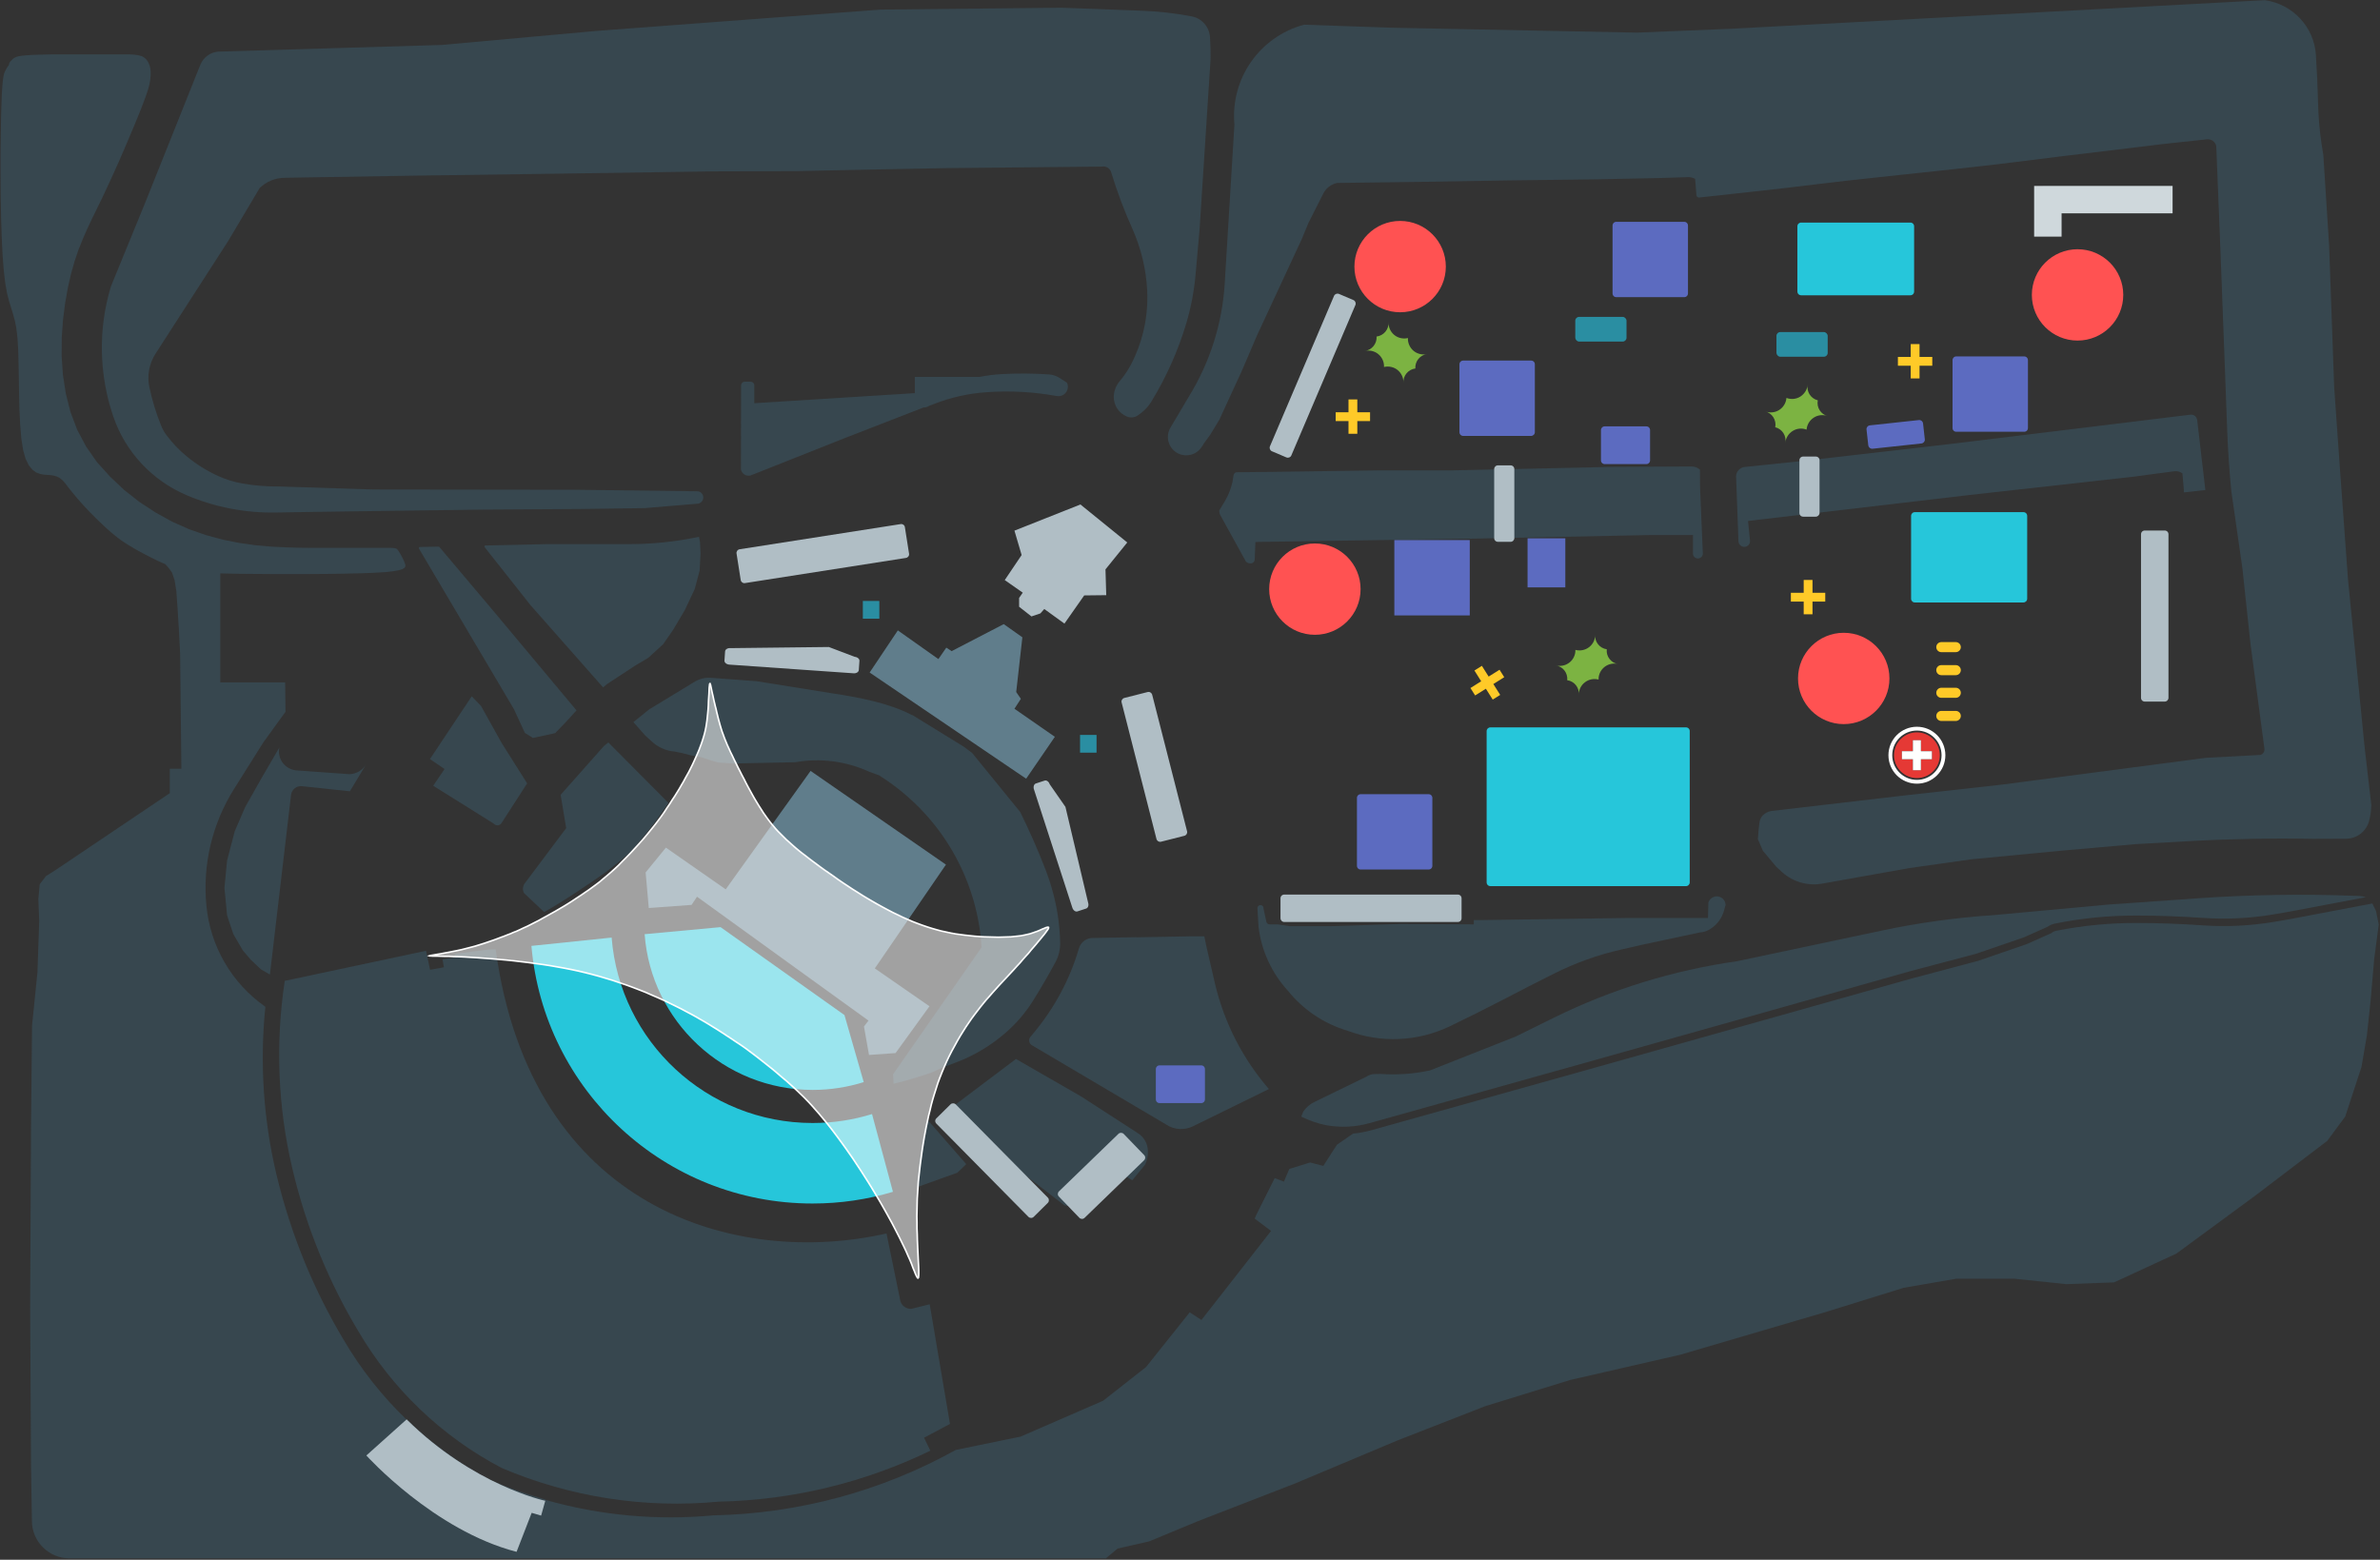 <?xml version="1.0" encoding="UTF-8" standalone="no"?>
<svg width="1254px" height="822px" viewBox="0 0 1254 822" version="1.1" xmlns="http://www.w3.org/2000/svg" xmlns:xlink="http://www.w3.org/1999/xlink">
    <rect x="0" y="0" width="1254" height="822" fill="#333333" stroke="none"/>
    <g stroke="none" stroke-width="1" fill="none" fill-rule="evenodd">
        <g>
            <path d="M489.851,687.353 L480.298,689.74 C477.71,689.938 475.322,688.347 474.459,685.895 L467.095,650.03 C388.477,667.929 279.938,637.832 261.162,500.339 C256.518,500.074 239.6,502.858 239.6,502.858 L239.866,504.516 L233.165,505.576 L233.895,509.753 L226.597,511.079 L224.474,501.068 L150.035,516.912 C145.06,549.794 146.386,583.339 154.016,615.756 C157.731,631.6 162.707,647.113 168.944,662.095 C174.516,675.553 181.018,688.546 188.515,701.076 C206.494,731.902 232.767,757.094 264.413,773.667 C300.438,788.981 339.714,795.08 378.658,791.368 C417.337,790.572 455.352,781.424 490.183,764.519 L486.866,757.69 L500.533,750.398 L489.851,687.353 Z" id="Fill-4" fill="#37474F"></path>
            <path d="M488.392,589.769 C485.605,601.569 483.88,613.568 483.15,625.634 L504.447,618.01 L509.091,613.502 L488.392,589.769 Z" id="Fill-6" fill="#37474F"></path>
            <path d="M1251.883,480.053 L1249.959,476.142 L1211.545,483.434 C1207.1,484.296 1202.655,485.092 1198.21,485.821 C1185.87,487.876 1173.265,488.539 1160.792,487.677 C1149.248,486.881 1137.638,486.417 1126.094,486.417 C1111.763,486.351 1097.433,487.743 1083.368,490.528 C1082.439,490.726 1081.577,491.124 1080.913,491.721 L1067.843,497.555 L1042.234,506.372 L1007.802,515.52 L934.358,536.204 L830.198,565.506 L722.654,595.603 C719.469,596.465 716.218,597.128 712.967,597.393 L710.977,598.719 L708.257,600.641 L704.475,603.227 L702.22,606.674 L697.244,614.43 L690.278,612.64 L679.331,616.021 L676.478,622.717 L671.635,620.861 L662.015,640.086 L661.086,642.207 L669.711,648.704 L633.022,695.64 L626.852,691.596 L603.831,720.433 L581.207,738.2 L537.752,757.094 L503.584,764.121 C464.508,785.865 420.654,797.665 375.938,798.594 C346.216,801.378 316.294,798.66 287.567,790.506 L287.302,790.241 C277.549,787.456 267.996,784.142 258.641,780.164 C226.265,763.127 199.329,737.405 180.886,705.783 C173.256,692.988 166.555,679.663 160.85,665.874 C154.48,650.494 149.372,634.583 145.524,618.408 C138.757,589.636 136.833,559.937 139.818,530.569 C122.171,518.238 110.826,498.814 108.769,477.401 C106.646,455.856 111.755,434.178 123.299,415.815 L138.757,391.22 L150.433,375.111 L150.234,359.598 L116.067,359.598 L116.067,302.188 L119.185,302.254 L126.019,302.387 L134.113,302.453 L143.136,302.519 L152.755,302.519 L162.641,302.519 L172.393,302.453 L181.615,302.32 L189.975,302.121 L197.14,301.856 L202.779,301.525 L207.025,301.061 L210.011,300.53 L212.001,299.934 L213.129,299.271 L213.593,298.542 L213.593,297.746 L213.328,296.884 L212.996,296.022 L212.598,295.094 L212.134,294.166 L211.669,293.238 L211.205,292.376 L210.74,291.581 L210.276,290.852 L209.878,290.255 L209.546,289.791 L209.215,289.393 L208.816,289.128 L208.219,288.929 L207.357,288.796 L206.163,288.73 L204.57,288.73 L202.447,288.73 L199.794,288.73 L196.543,288.73 L192.695,288.73 L188.316,288.73 L183.407,288.73 L177.9,288.73 L171.863,288.73 L165.295,288.73 L158.262,288.664 L150.765,288.465 L142.87,288.067 L134.643,287.338 L126.151,286.145 L117.46,284.421 L108.636,282.035 L99.68,278.919 L90.724,274.941 L81.966,270.102 L73.474,264.533 L65.446,258.235 L58.016,251.208 L51.116,243.584 L45.344,235.298 L40.634,226.414 L37.117,217.067 L34.663,207.322 L33.137,197.444 L32.473,187.566 L32.54,177.821 L33.203,168.474 L34.331,159.657 L35.79,151.503 L37.449,144.21 L39.307,137.647 L41.363,131.615 L43.619,125.98 L46.007,120.544 L48.528,115.174 L51.182,109.738 L53.969,104.036 L56.822,97.937 L59.741,91.573 L62.66,85.076 L65.446,78.646 L68.1,72.414 L70.555,66.581 L72.744,61.277 L74.602,56.637 L76.061,52.792 L77.189,49.676 L77.985,47.223 L78.516,45.3 L78.848,43.842 L79.047,42.715 L79.18,41.853 L79.246,41.124 L79.312,40.395 L79.379,39.732 L79.379,39.069 L79.379,38.406 L79.379,37.743 L79.312,37.08 L79.246,36.417 L79.113,35.754 L78.981,35.091 L78.782,34.428 L78.516,33.765 L78.251,33.102 L77.919,32.506 L77.521,31.909 L77.123,31.379 L76.659,30.915 L76.128,30.451 L75.531,30.053 L74.934,29.721 L74.204,29.456 L73.408,29.257 L72.545,29.058 L71.616,28.926 L70.555,28.793 L69.427,28.727 L68.166,28.661 L66.773,28.661 L65.181,28.661 L63.456,28.661 L61.532,28.661 L59.409,28.661 L57.087,28.661 L54.499,28.661 L51.713,28.661 L48.794,28.661 L45.742,28.661 L42.624,28.661 L39.506,28.661 L36.387,28.661 L33.269,28.661 L30.217,28.661 L27.298,28.661 L24.512,28.727 L21.858,28.793 L19.403,28.86 L17.148,28.926 L15.157,29.058 L13.366,29.191 L11.84,29.324 L10.58,29.523 L9.518,29.721 L8.656,29.987 L7.926,30.318 L7.329,30.65 L6.798,31.047 L6.333,31.511 L5.869,31.975 L5.405,32.506 L4.94,33.102 L4.675,34.229 L4.21,34.892 L3.746,35.555 L3.348,36.284 L2.95,37.014 L2.552,37.809 L2.154,38.804 L1.822,40.262 L1.49,42.383 L1.225,45.433 L0.96,49.609 L0.761,55.112 L0.562,62.139 L0.429,70.823 L0.296,80.767 L0.296,91.64 L0.362,102.909 L0.562,114.113 L0.893,124.786 L1.358,134.531 L2.021,142.884 L2.817,149.514 L3.746,154.685 L4.808,158.795 L5.869,162.242 L6.864,165.491 L7.793,168.871 L8.589,172.849 L9.186,177.821 L9.584,184.119 L9.783,191.411 L9.916,199.433 L10.049,207.786 L10.248,216.072 L10.646,223.961 L11.243,231.121 L12.172,237.154 L13.499,241.794 L15.157,245.175 L17.015,247.496 L19.005,248.954 L21.062,249.75 L23.119,250.147 L25.109,250.28 L26.9,250.412 L28.492,250.678 L29.819,251.075 L30.947,251.606 L31.942,252.269 L32.871,253.064 L33.734,253.926 L34.53,254.92 L35.326,255.981 L36.188,257.108 L37.117,258.235 L38.046,259.428 L39.041,260.622 L40.036,261.815 L41.032,263.008 L42.093,264.202 L43.155,265.395 L44.216,266.588 L45.278,267.715 L46.339,268.842 L47.401,269.969 L48.462,271.03 L49.524,272.09 L50.585,273.151 L51.647,274.212 L52.775,275.273 L53.902,276.333 L55.03,277.394 L56.158,278.455 L57.286,279.449 L58.414,280.443 L59.542,281.372 L60.67,282.3 L61.731,283.161 L62.793,283.957 L63.854,284.753 L64.916,285.482 L66.043,286.211 L67.171,286.94 L68.365,287.669 L69.626,288.399 L70.953,289.194 L72.346,289.99 L73.806,290.785 L75.265,291.581 L76.791,292.376 L78.317,293.172 L79.909,293.967 L81.502,294.763 L83.094,295.558 L84.753,296.288 L86.411,297.017 L87.141,297.348 L89.065,299.536 L90.657,301.79 L91.984,305.768 L92.913,311.535 L93.576,320.882 L94.24,331.688 L94.903,344.35 L95.567,405.142 L89.463,405.142 L89.463,418.002 L29.488,458.375 L24.246,461.69 L20.929,465.999 L20.199,473.888 L20.664,485.29 L19.735,512.404 L16.882,540.447 L16.351,593.216 L15.887,688.745 L16.351,772.408 L16.816,801.709 C16.949,812.581 25.839,821.266 36.719,821.266 L582.8,821.266 L583.131,820.868 L588.837,816.095 L605.489,812.316 L630.7,801.842 L682.117,781.888 L736.387,759.083 L782.563,741.051 L827.279,727.262 L885.33,713.937 L961.626,691.53 L1003.025,678.669 L1030.624,673.895 L1061.541,673.895 L1088.675,676.746 L1113.886,675.818 L1146.727,660.637 L1188.126,630.208 L1226.207,601.238 L1235.695,588.377 L1244.253,562.257 L1247.106,545.617 L1249.03,527.586 L1250.954,505.245 L1253.342,487.213 L1251.883,480.053 Z" id="Fill-8" fill="#37474F"></path>
            <path d="M332.018,286.741 L288.496,286.741 L255.788,287.471 C255.457,287.471 255.258,287.736 255.258,288.067 C255.258,288.2 255.324,288.332 255.39,288.399 L279.606,319.026 L317.754,362.25 C318.417,361.653 319.147,361.123 319.811,360.526 L334.871,350.648 L341.572,346.671 L349.4,339.511 L354.641,331.953 L360.811,321.545 L366.053,310.408 L368.64,300.663 L369.104,291.647 L368.839,285.747 L368.308,282.896 C356.366,285.415 344.159,286.741 332.018,286.741" id="Fill-10" fill="#37474F"></path>
            <path d="M634.017,234.104 L637.6,229.199 L642.51,221.111 L647.22,210.835 L654.452,195.124 L662.28,176.827 L685.899,125.98 L689.548,117.162 L690.145,116.035 L697.244,101.981 C698.703,99.131 701.357,97.076 704.542,96.413 L745.741,95.882 L793.974,95.087 L841.941,94.49 L874.118,93.827 L889.377,93.363 C890.704,93.297 892.031,93.628 893.159,94.291 L893.822,102.843 C893.888,103.572 894.485,104.103 895.215,104.103 L936.879,99.528 L972.44,95.286 L1003.688,91.905 L1029.098,89.187 L1052.186,86.601 L1084.695,82.557 L1140.689,75.795 L1162.915,73.409 L1163.512,73.409 C1165.9,73.475 1167.824,75.464 1167.758,77.85 L1169.881,130.686 L1172.402,197.378 L1173.53,227.873 C1173.928,238.148 1174.658,248.49 1175.653,258.765 L1181.491,299.403 L1185.737,339.113 L1193.101,394.601 C1193.3,396.059 1192.372,397.451 1190.978,397.849 L1162.251,399.374 L1054.773,413.494 L1004.683,419.063 L933.695,427.35 C932.302,427.482 930.975,428.013 929.847,428.808 C928.321,429.869 927.326,431.46 927.061,433.25 C926.662,436.233 926.397,439.216 926.198,442.2 L928.852,448.365 L935.951,456.85 L939.069,459.701 C944.907,464.938 952.802,467.06 960.498,465.601 L1006.209,457.447 L1038.519,452.873 L1085.491,448.365 L1125.364,444.851 L1153.826,443.26 C1175.454,442.067 1197.148,441.669 1218.843,442.067 L1236.093,442.001 C1241.865,442.001 1246.907,438.089 1248.3,432.454 C1248.963,429.803 1249.361,427.085 1249.428,424.3 L1245.845,393.275 L1237.154,305.502 L1232.908,247.297 L1229.856,204.073 L1227.202,129.626 L1224.151,81.828 L1223.288,76.326 C1222.16,69.033 1221.563,61.675 1221.364,54.25 C1221.165,45.831 1220.767,37.411 1220.236,29.058 C1219.307,14.209 1208.029,2.143 1193.3,0.088 L912.796,15.137 L862.574,17.192 L733.269,14.606 L687.093,13.015 C663.673,19.313 648.215,41.522 650.405,65.652 L645.296,149.315 C644.035,170.462 637.534,190.881 626.454,208.913 L616.702,225.353 C613.981,229.928 615.507,235.894 620.085,238.612 C624.663,241.33 630.634,239.805 633.354,235.231 C633.686,234.9 633.885,234.502 634.017,234.104" id="Fill-12" fill="#37474F"></path>
            <path d="M651.267,248.888 L669.644,248.689 L726.501,247.893 L764.981,247.893 L849.637,246.037 L891.301,245.838 C892.893,245.838 894.485,246.435 895.68,247.496 L895.746,256.975 L897.206,291.581 L897.206,292.045 C897.007,293.437 895.746,294.498 894.286,294.299 C892.893,294.1 891.832,292.84 892.031,291.382 L892.031,281.968 L869.407,281.968 L774.137,283.891 L661.484,285.614 L661.086,294.962 C661.02,295.956 660.29,296.752 659.295,296.884 C658.299,297.017 657.238,296.685 656.508,296.022 L642.974,271.494 C642.576,270.698 642.377,269.836 642.443,268.975 L645.362,264.135 C647.22,261.019 648.547,257.638 649.343,254.125 L649.874,250.876 C649.94,249.882 650.471,249.219 651.267,248.888" id="Fill-14" fill="#37474F"></path>
            <path d="M663.143,488.671 L662.944,485.754 L662.546,478.661 L662.546,478.33 C662.678,477.468 663.474,476.871 664.403,477.004 C665.266,477.136 665.863,477.932 665.73,478.86 L667.256,485.821 C667.455,486.616 668.118,487.147 668.981,487.147 L673.161,487.147 L679.463,488.075 L701.689,488.075 L737.581,486.948 L776.525,487.147 L776.525,484.893 L779.71,484.893 L858.129,483.766 L899.926,483.766 L900.125,475.612 C900.722,473.755 902.447,472.496 904.371,472.363 C906.958,472.297 909.081,474.286 909.214,476.871 C908.882,478.131 908.55,479.324 908.152,480.584 C906.825,484.76 903.84,488.274 899.926,490.262 C898.599,490.925 897.139,491.323 895.68,491.389 L865.493,497.82 L853.949,500.472 C841.742,503.256 829.932,507.499 818.72,513.134 C809.83,517.575 800.94,522.15 792.05,526.79 C782.695,531.63 773.341,536.336 763.787,540.911 C746.869,548.998 727.43,549.794 709.915,543.165 C697.575,539.518 686.695,532.16 678.601,522.15 C670.109,512.869 664.669,501.135 663.143,488.671" id="Fill-16" fill="#37474F"></path>
            <path d="M914.72,250.81 L915.981,285.283 C916.047,286.94 917.441,288.266 919.166,288.2 C920.758,288.134 922.018,286.874 922.085,285.283 L921.023,274.543 L1035.799,261.086 L1050.527,259.428 L1123.042,251.341 L1145.599,248.357 C1147.125,248.159 1148.717,248.556 1149.911,249.484 L1150.641,258.169 L1150.641,259.495 L1161.986,258.235 L1157.674,221.376 C1157.474,219.586 1155.882,218.326 1154.091,218.525 C1153.958,218.525 1153.826,218.592 1153.693,218.592 L1028.7,233.839 L950.48,242.855 L919.099,246.103 C916.777,246.435 914.919,248.357 914.72,250.81" id="Fill-18" fill="#37474F"></path>
            <path d="M632.027,121.14 L629.904,145.072 C629.108,153.624 627.516,162.11 625.061,170.33 C620.749,184.782 614.579,198.637 606.684,211.565 C604.826,214.614 602.305,217.133 599.319,219.056 C597.661,220.116 595.604,220.249 593.746,219.52 C589.434,217.73 586.714,213.553 586.847,208.913 C586.913,205.996 588.041,203.212 589.898,200.958 C592.685,197.709 595.007,194.063 596.865,190.218 C599.12,185.511 600.978,180.539 602.238,175.435 C604.096,168.01 604.826,160.386 604.428,152.762 C603.831,141.691 601.177,130.753 596.666,120.61 C592.287,110.931 588.572,100.921 585.453,90.778 C584.856,88.723 582.8,87.397 580.61,87.795 L533.904,88.259 L499.139,88.59 L460.991,89.319 L419.194,90.181 L375.739,90.314 L299.509,91.441 L218.237,92.568 L149.903,93.695 C144.993,93.761 140.349,95.683 136.833,99.064 L120.247,126.974 L81.966,186.373 C78.582,191.61 77.388,197.974 78.715,204.073 C80.175,210.968 82.231,217.73 84.885,224.293 C85.615,226.083 86.544,227.74 87.672,229.265 C90.79,233.441 94.372,237.22 98.419,240.535 C103.462,244.711 109.034,248.159 115.005,250.877 C119.052,252.733 123.299,253.992 127.611,254.788 C134.046,255.915 140.614,256.445 147.116,256.379 L197.007,257.97 L302.694,258.103 L367.313,258.898 C369.038,258.898 370.498,260.29 370.564,262.014 C370.63,263.804 369.237,265.395 367.446,265.461 L339.647,267.781 L305.746,268.245 L253.997,268.577 L208.087,269.174 L165.427,269.77 L145.192,270.102 C129.07,270.367 113.081,267.251 98.287,260.953 C80.108,253.197 66.043,238.148 59.674,219.453 C52.111,197.245 51.647,173.247 58.48,150.84 L76.26,107.417 L105.518,34.229 C107.111,30.252 110.759,27.534 115.005,27.202 L232.767,23.689 L314.636,16.264 L463.91,5.06 L559.314,4.066 L601.708,5.657 C610.532,5.988 619.289,6.983 627.914,8.64 C633.221,9.634 637.136,14.142 637.534,19.512 C637.799,23.225 637.865,27.003 637.865,30.716 L632.027,121.14 Z" id="Fill-20" fill="#37474F"></path>
            <path d="M685.633,588.443 L686.695,585.791 C688.155,583.67 690.078,581.946 692.401,580.819 L719.933,567.428 C721.194,566.566 722.654,566.036 724.18,566.036 L727.43,565.97 C736.121,566.566 744.879,565.97 753.437,564.113 L798.552,546.28 L818.72,536.336 C849.106,521.354 881.615,511.344 915.185,506.571 L991.282,490.461 C1010.92,486.285 1030.757,483.567 1050.793,482.241 L1111.233,476.672 L1157.74,473.424 C1185.273,471.501 1212.872,471.037 1240.405,472.098 C1242.462,472.032 1244.518,472.231 1246.509,472.827 L1210.815,479.589 C1206.37,480.451 1201.859,481.247 1197.414,481.976 C1185.406,483.965 1173.265,484.561 1161.123,483.766 C1149.447,482.97 1137.837,482.506 1126.16,482.506 C1111.564,482.44 1096.968,483.832 1082.638,486.749 C1081.311,487.014 1079.984,487.611 1078.856,488.406 L1066.384,493.975 L1041.107,502.659 L1006.74,511.742 L933.297,532.491 L829.136,561.793 L721.592,591.89 C714.095,594.012 706.2,594.343 698.571,592.951 C694.059,592.023 689.68,590.498 685.633,588.443" id="Fill-22" fill="#37474F"></path>
            <path d="M259.769,321.744 L231.506,288.266 C231.373,288.134 231.241,288.067 231.042,288.067 L221.223,288.266 C220.891,288.266 220.692,288.531 220.692,288.863 C220.692,288.929 220.692,289.062 220.758,289.128 L270.782,373.718 L276.554,386.248 L280.8,388.9 L292.477,386.38 C296.325,382.535 300.106,378.492 303.755,374.381 L259.769,321.744 Z" id="Fill-24" fill="#37474F"></path>
            <path d="M129.137,425.427 L123.697,438.023 L119.65,453.47 L118.256,467.922 L119.65,482.373 L122.967,492.318 L127.943,500.869 L132.189,505.841 L137.43,510.813 L142.207,513.598 L153.353,418.864 C153.751,415.947 156.471,413.892 159.39,414.356 L184.335,417.008 L188.316,410.445 L192.827,402.888 C190.97,406.003 187.653,407.926 184.004,407.992 L156.272,406.003 C155.807,406.003 155.409,405.937 154.945,405.804 C149.505,404.677 146.055,399.374 147.183,393.938 L137.43,410.71 L129.137,425.427 Z" id="Fill-26" fill="#37474F"></path>
            <path d="M562.167,201.687 L558.385,199.234 C556.66,198.107 554.67,197.444 552.613,197.311 C544.585,196.781 536.558,196.715 528.53,197.113 C524.35,197.311 520.171,197.842 515.991,198.637 L482.023,198.637 L482.023,207.189 L397.434,212.493 L397.434,203.145 C397.434,202.018 396.571,201.156 395.443,201.156 L392.458,201.156 C391.33,201.156 390.467,202.018 390.467,203.145 L390.401,247.429 C390.865,249.683 393.055,251.075 395.31,250.611 L395.377,250.611 L445.135,230.856 L486.6,214.747 L486.799,214.747 C487.795,214.747 488.723,214.415 489.519,213.885 L492.306,212.824 C500.997,209.443 510.086,207.388 519.374,206.725 C531.914,205.797 544.453,206.46 556.793,208.714 C559.513,209.178 562.034,207.454 562.565,204.736 C562.764,203.609 562.631,202.615 562.167,201.687" id="Fill-28" fill="#37474F"></path>
            <path d="M503.452,582.079 L535.297,558.081 L569.531,577.77 L599.651,597.26 C602.836,599.315 604.76,602.829 604.826,606.608 C604.892,609.06 604.362,611.513 603.366,613.767 L596.599,621.988 L591.756,619.071 L590.429,620.861 C585.055,627.888 577.492,632.926 568.934,635.18 C566.28,635.909 563.427,635.909 560.773,635.18 L520.768,604.287 L503.452,582.079 Z" id="Fill-30" fill="#37474F"></path>
            <path d="M260.034,433.979 L228.255,414.091 L234.226,405.274 L226.53,400.037 L248.557,366.956 L253.466,372.061 L264.347,391.618 L277.748,412.832 L264.28,433.714 C264.148,433.913 263.949,434.112 263.75,434.311 C262.688,435.239 261.029,435.106 260.034,433.979" id="Fill-32" fill="#37474F"></path>
            <path d="M598.722,493.975 L627.184,493.445 L634.548,493.445 C634.88,495.102 635.212,496.759 635.543,498.35 C637.069,505.178 638.662,511.94 640.254,518.769 C645.163,539.187 654.85,558.081 668.583,573.925 L628.577,593.548 C624.132,595.735 618.825,595.47 614.645,592.752 L543.723,550.855 C543.59,550.788 543.457,550.656 543.325,550.59 C542.064,549.529 541.865,547.673 542.927,546.413 L544.187,544.888 C555.333,531.696 563.626,516.382 568.469,499.809 C569.464,496.428 572.583,494.174 576.099,494.306 L598.789,493.909 L598.722,493.975 Z" id="Fill-34" fill="#37474F"></path>
            <path d="M557.323,482.241 C556.063,474.087 553.873,466.132 550.954,458.508 C546.974,448.1 542.462,437.957 537.553,427.946 L512.143,396.722 L507.432,393.275 L480.828,376.9 L480.364,376.768 C468.289,370.47 452.433,367.487 437.97,365.299 L398.694,359.001 L374.677,357.211 C371.426,356.946 368.176,357.808 365.389,359.664 L342.036,373.851 L333.743,380.547 L339.913,387.574 L343.628,390.955 C346.879,393.872 350.992,395.728 355.371,396.059 L359.352,396.855 L363.863,398.048 L369.303,398.976 L374.279,400.634 L378.326,401.827 L386.487,402.357 L418.995,401.694 C432.132,399.374 445.599,401.098 457.74,406.6 L463.645,408.788 L463.579,408.854 L464.972,409.782 C493.898,428.609 512.873,459.303 516.721,493.577 L517.185,499.278 L470.545,566.168 L470.81,571.14 L477.246,569.483 L483.681,567.561 L490.316,565.439 L496.287,562.721 L496.618,562.589 L503.651,559.937 C513.138,556.357 521.895,551.12 529.591,544.49 C535.297,539.585 540.273,533.817 544.254,527.453 C548.5,520.691 552.48,513.797 556.262,506.769 C557.854,503.72 558.65,500.339 558.584,496.892 C558.518,492.052 558.053,487.147 557.323,482.241" id="Fill-36" fill="#37474F"></path>
            <path d="M320.54,391.286 L318.152,393.209 L295.396,418.864 L298.315,436.432 L276.488,465.535 C275.36,467.06 275.227,469.048 276.156,470.706 L286.705,480.65 C295.728,475.744 310.987,465.469 319.346,459.502 C323.592,456.254 327.772,452.873 331.819,449.359 C339.249,441.139 346.083,432.388 352.187,423.107 L320.54,391.286 Z" id="Fill-38" fill="#37474F"></path>
            <path d="M428.151,591.824 C372.355,591.824 326.578,548.8 322.265,494.107 L280.004,498.483 C286.506,574.521 350.329,634.252 428.085,634.252 C442.813,634.252 457.011,632.131 470.479,628.087 L459.465,587.117 C449.58,590.167 439.098,591.824 428.151,591.824" id="Fill-40" fill="#26C6DA"></path>
            <path d="M379.653,488.605 L339.648,492.318 C343.031,538.193 381.378,574.389 428.217,574.389 C437.572,574.389 446.595,572.93 455.087,570.279 L444.936,534.944 L379.653,488.605 Z" id="Fill-42" fill="#26C6DA"></path>
            <path d="M540.671,410.379 L555.798,388.303 L534.501,373.519 L537.885,368.282 L535.43,364.702 L538.681,335.865 L528.862,328.904 L501.395,343.157 L498.609,341.301 L494.429,347.334 L473.066,332.219 L458.205,354.427 L540.671,410.379 Z" id="Fill-44" fill="#607D8B"></path>
            <path d="M498.41,455.657 L427.089,406.268 L382.368,468.687 L350.86,446.708 L340.178,459.767 L341.837,478.528 L364.394,476.871 L367.247,472.562 L420.521,511.079 L457.608,537.861 L455.219,540.977 L457.873,555.959 L471.872,554.965 L489.719,530.304 L460.925,510.349 L498.41,455.657 Z" id="Fill-46" fill="#607D8B"></path>
            <path d="M248.026,504.516 L251.409,504.714 L254.992,504.98 L258.707,505.245 L262.555,505.576 L266.403,505.908 L270.384,506.305 L274.298,506.77 L278.213,507.234 L282.127,507.764 L285.975,508.294 L289.823,508.891 L293.605,509.554 L297.32,510.217 L301.035,510.946 L304.75,511.742 L308.399,512.603 L312.048,513.531 L315.697,514.526 L319.28,515.587 L322.796,516.647 L326.312,517.841 L329.829,519.034 L333.278,520.293 L336.728,521.619 L340.112,522.945 L343.429,524.404 L346.68,525.796 L349.931,527.254 L353.049,528.779 L356.035,530.237 L358.954,531.696 L361.674,533.154 L364.328,534.546 L366.849,535.939 L369.237,537.331 L371.559,538.657 L373.749,539.983 L375.872,541.308 L377.928,542.568 L379.985,543.894 L381.909,545.153 L383.833,546.413 L385.757,547.673 L387.614,548.932 L389.538,550.192 L391.396,551.451 L393.254,552.777 L395.111,554.169 L396.969,555.562 L398.893,557.02 L400.751,558.478 L402.675,560.003 L404.599,561.528 L406.523,563.053 L408.447,564.644 L410.304,566.235 L412.228,567.892 L414.152,569.483 L416.076,571.207 L417.934,572.864 L419.858,574.654 L421.782,576.51 L423.706,578.366 L425.63,580.355 L427.554,582.41 L429.478,584.598 L431.468,586.852 L433.392,589.172 L435.382,591.559 L437.373,594.078 L439.363,596.663 L441.353,599.315 L443.344,602.033 L445.4,604.884 L447.391,607.735 L449.381,610.585 L451.305,613.502 L453.295,616.485 L455.153,619.402 L457.011,622.319 L458.802,625.17 L460.527,628.02 L462.186,630.805 L463.844,633.589 L465.436,636.373 L466.962,639.091 L468.422,641.743 L469.881,644.395 L471.275,647.047 L472.602,649.632 L473.928,652.217 L475.123,654.67 L476.317,657.123 L477.445,659.51 L478.44,661.83 L479.435,664.018 L480.298,666.139 L481.027,668.128 L481.757,669.852 L482.354,671.376 L482.885,672.503 L483.283,673.233 L483.615,673.564 L483.88,673.365 L484.013,672.57 L484.079,671.31 L484.079,669.586 L484.013,667.465 L483.88,665.078 L483.747,662.36 L483.615,659.51 L483.482,656.593 L483.349,653.543 L483.283,650.494 L483.15,647.378 L483.15,644.262 L483.084,641.08 L483.15,637.964 L483.217,634.849 L483.283,631.733 L483.482,628.617 L483.681,625.567 L483.88,622.518 L484.212,619.535 L484.544,616.552 L484.875,613.635 L485.273,610.718 L485.671,607.801 L486.07,604.95 L486.534,602.1 L486.998,599.315 L487.529,596.465 L488.06,593.68 L488.657,590.896 L489.254,588.045 L489.984,585.195 L490.647,582.344 L491.443,579.427 L492.306,576.577 L493.235,573.66 L494.164,570.743 L495.225,567.892 L496.353,565.041 L497.547,562.191 L498.808,559.34 L500.135,556.556 L501.528,553.838 L502.987,551.186 L504.447,548.534 L505.906,546.015 L507.432,543.562 L508.892,541.242 L510.418,538.988 L511.877,536.867 L513.403,534.812 L514.929,532.823 L516.455,530.834 L518.047,528.845 L519.64,526.923 L521.365,525 L523.09,523.011 L524.881,521.023 L526.739,518.968 L528.596,516.979 L530.454,514.99 L532.245,513.067 L534.036,511.145 L535.761,509.222 L537.42,507.432 L538.946,505.643 L540.472,503.919 L541.931,502.328 L543.258,500.67 L544.585,499.146 L545.846,497.687 L547.04,496.229 L548.168,494.903 L549.229,493.577 L550.225,492.384 L551.021,491.323 L551.684,490.395 L552.215,489.666 L552.48,489.069 L552.48,488.738 L552.215,488.605 L551.75,488.671 L551.021,488.87 L550.158,489.268 L549.097,489.666 L547.969,490.196 L546.708,490.726 L545.381,491.191 L544.054,491.655 L542.661,492.119 L541.268,492.45 L539.742,492.782 L538.15,493.113 L536.425,493.312 L534.567,493.511 L532.643,493.71 L530.52,493.776 L528.331,493.842 L526.009,493.909 L523.554,493.842 L521.099,493.776 L518.578,493.71 L516.057,493.577 L513.536,493.378 L511.015,493.113 L508.494,492.848 L505.973,492.516 L503.518,492.185 L500.997,491.721 L498.542,491.191 L496.021,490.66 L493.566,489.997 L491.045,489.268 L488.524,488.472 L486.003,487.611 L483.482,486.683 L480.895,485.688 L478.307,484.561 L475.72,483.434 L473.132,482.175 L470.479,480.915 L467.825,479.523 L465.105,478.064 L462.451,476.606 L459.797,475.081 L457.077,473.49 L454.423,471.899 L451.836,470.242 L449.182,468.584 L446.595,466.861 L444.074,465.203 L441.552,463.48 L439.164,461.756 L436.776,460.099 L434.454,458.508 L432.264,456.917 L430.141,455.326 L428.151,453.867 L426.227,452.409 L424.369,450.95 L422.512,449.558 L420.787,448.166 L419.128,446.774 L417.469,445.315 L415.944,443.923 L414.351,442.531 L412.892,441.073 L411.432,439.614 L409.973,438.156 L408.579,436.631 L407.252,435.04 L405.926,433.449 L404.665,431.792 L403.471,430.134 L402.21,428.344 L401.082,426.554 L399.888,424.698 L398.76,422.842 L397.566,420.853 L396.438,418.864 L395.31,416.809 L394.183,414.754 L393.055,412.633 L391.993,410.511 L390.865,408.39 L389.804,406.269 L388.742,404.213 L387.747,402.158 L386.752,400.17 L385.823,398.181 L384.894,396.325 L384.032,394.402 L383.169,392.546 L382.44,390.756 L381.71,388.966 L381.046,387.11 L380.383,385.32 L379.852,383.596 L379.321,381.806 L378.857,380.083 L378.393,378.359 L377.995,376.702 L377.596,375.111 L377.265,373.586 L376.867,372.127 L376.535,370.669 L376.203,369.343 L375.938,368.083 L375.672,366.824 L375.407,365.697 L375.142,364.57 L374.943,363.576 L374.744,362.581 L374.545,361.719 L374.412,360.99 L374.213,360.526 L374.147,360.261 L374.014,360.261 L373.881,360.592 L373.815,361.255 L373.682,362.382 L373.616,363.841 L373.549,365.564 L373.417,367.487 L373.284,369.608 L373.218,371.73 L373.085,373.851 L372.886,375.972 L372.687,377.895 L372.488,379.751 L372.223,381.541 L371.957,383.198 L371.625,384.856 L371.227,386.513 L370.763,388.17 L370.232,389.894 L369.635,391.684 L368.972,393.474 L368.242,395.396 L367.446,397.253 L366.583,399.175 L365.721,401.098 L364.858,402.954 L363.93,404.81 L363.001,406.666 L362.006,408.456 L361.01,410.246 L360.015,412.102 L358.954,413.892 L357.892,415.749 L356.698,417.671 L355.504,419.594 L354.177,421.582 L352.85,423.704 L351.39,425.825 L349.931,428.079 L348.339,430.333 L346.614,432.653 L344.822,434.974 L342.898,437.36 L340.908,439.813 L338.851,442.266 L336.662,444.719 L334.473,447.105 L332.283,449.492 L330.094,451.746 L327.905,453.934 L325.848,456.055 L323.791,457.977 L321.801,459.767 L319.811,461.491 L317.887,463.082 L316.029,464.673 L314.105,466.132 L312.115,467.59 L310.124,469.048 L308.068,470.441 L305.945,471.899 L303.822,473.291 L301.632,474.75 L299.443,476.142 L297.187,477.534 L294.931,478.86 L292.676,480.186 L290.42,481.445 L288.164,482.705 L285.975,483.898 L283.852,485.092 L281.729,486.152 L279.672,487.213 L277.682,488.207 L275.758,489.069 L273.967,489.931 L272.242,490.726 L270.517,491.389 L268.858,492.119 L267.266,492.715 L265.607,493.378 L263.949,493.975 L262.224,494.638 L260.432,495.301 L258.508,495.964 L256.584,496.627 L254.594,497.29 L252.471,497.952 L250.348,498.615 L248.092,499.212 L245.77,499.809 L243.448,500.405 L240.993,500.936 L238.671,501.4 L236.349,501.864 L234.16,502.262 L232.17,502.659 L230.445,502.924 L228.919,503.19 L227.791,503.389 L226.928,503.521 L226.464,503.654 L226.265,503.72 L226.464,503.786 L226.928,503.786 L227.725,503.853 L228.852,503.853 L230.312,503.853 L232.037,503.919 L234.094,503.985 L236.416,503.985 L238.937,504.118 L241.79,504.184 L244.775,504.317 L248.026,504.516 Z" id="Fill-48" fill-opacity="0.54" fill="#FFFFFF"></path>
            <path d="M248.026,504.516 L251.409,504.714 L254.992,504.98 L258.707,505.245 L262.555,505.576 L266.403,505.908 L270.384,506.305 L274.298,506.77 L278.213,507.234 L282.127,507.764 L285.975,508.294 L289.823,508.891 L293.605,509.554 L297.32,510.217 L301.035,510.946 L304.75,511.742 L308.399,512.603 L312.048,513.531 L315.697,514.526 L319.28,515.587 L322.796,516.647 L326.312,517.841 L329.829,519.034 L333.278,520.293 L336.728,521.619 L340.112,522.945 L343.429,524.404 L346.68,525.796 L349.931,527.254 L353.049,528.779 L356.035,530.237 L358.954,531.696 L361.674,533.154 L364.328,534.546 L366.849,535.939 L369.237,537.331 L371.559,538.657 L373.749,539.983 L375.872,541.308 L377.928,542.568 L379.985,543.894 L381.909,545.153 L383.833,546.413 L385.757,547.673 L387.614,548.932 L389.538,550.192 L391.396,551.451 L393.254,552.777 L395.111,554.169 L396.969,555.562 L398.893,557.02 L400.751,558.478 L402.675,560.003 L404.599,561.528 L406.523,563.053 L408.447,564.644 L410.304,566.235 L412.228,567.892 L414.152,569.483 L416.076,571.207 L417.934,572.864 L419.858,574.654 L421.782,576.51 L423.706,578.366 L425.63,580.355 L427.554,582.41 L429.478,584.598 L431.468,586.852 L433.392,589.172 L435.382,591.559 L437.373,594.078 L439.363,596.663 L441.353,599.315 L443.344,602.033 L445.4,604.884 L447.391,607.735 L449.381,610.585 L451.305,613.502 L453.295,616.485 L455.153,619.402 L457.011,622.319 L458.802,625.17 L460.527,628.02 L462.186,630.805 L463.844,633.589 L465.436,636.373 L466.962,639.091 L468.422,641.743 L469.881,644.395 L471.275,647.047 L472.602,649.632 L473.928,652.217 L475.123,654.67 L476.317,657.123 L477.445,659.51 L478.44,661.83 L479.435,664.018 L480.298,666.139 L481.027,668.128 L481.757,669.852 L482.354,671.376 L482.885,672.503 L483.283,673.233 L483.615,673.564 L483.88,673.365 L484.013,672.57 L484.079,671.31 L484.079,669.586 L484.013,667.465 L483.88,665.078 L483.747,662.36 L483.615,659.51 L483.482,656.593 L483.349,653.543 L483.283,650.494 L483.15,647.378 L483.15,644.262 L483.084,641.08 L483.15,637.964 L483.217,634.849 L483.283,631.733 L483.482,628.617 L483.681,625.567 L483.88,622.518 L484.212,619.535 L484.544,616.552 L484.875,613.635 L485.273,610.718 L485.671,607.801 L486.07,604.95 L486.534,602.1 L486.998,599.315 L487.529,596.465 L488.06,593.68 L488.657,590.896 L489.254,588.045 L489.984,585.195 L490.647,582.344 L491.443,579.427 L492.306,576.577 L493.235,573.66 L494.164,570.743 L495.225,567.892 L496.353,565.041 L497.547,562.191 L498.808,559.34 L500.135,556.556 L501.528,553.838 L502.987,551.186 L504.447,548.534 L505.906,546.015 L507.432,543.562 L508.892,541.242 L510.418,538.988 L511.877,536.867 L513.403,534.812 L514.929,532.823 L516.455,530.834 L518.047,528.845 L519.64,526.923 L521.365,525 L523.09,523.011 L524.881,521.023 L526.739,518.968 L528.596,516.979 L530.454,514.99 L532.245,513.067 L534.036,511.145 L535.761,509.222 L537.42,507.432 L538.946,505.643 L540.472,503.919 L541.931,502.328 L543.258,500.67 L544.585,499.146 L545.846,497.687 L547.04,496.229 L548.168,494.903 L549.229,493.577 L550.225,492.384 L551.021,491.323 L551.684,490.395 L552.215,489.666 L552.48,489.069 L552.48,488.738 L552.215,488.605 L551.75,488.671 L551.021,488.87 L550.158,489.268 L549.097,489.666 L547.969,490.196 L546.708,490.726 L545.381,491.191 L544.054,491.655 L542.661,492.119 L541.268,492.45 L539.742,492.782 L538.15,493.113 L536.425,493.312 L534.567,493.511 L532.643,493.71 L530.52,493.776 L528.331,493.842 L526.009,493.909 L523.554,493.842 L521.099,493.776 L518.578,493.71 L516.057,493.577 L513.536,493.378 L511.015,493.113 L508.494,492.848 L505.973,492.516 L503.518,492.185 L500.997,491.721 L498.542,491.191 L496.021,490.66 L493.566,489.997 L491.045,489.268 L488.524,488.472 L486.003,487.611 L483.482,486.683 L480.895,485.688 L478.307,484.561 L475.72,483.434 L473.132,482.175 L470.479,480.915 L467.825,479.523 L465.105,478.064 L462.451,476.606 L459.797,475.081 L457.077,473.49 L454.423,471.899 L451.836,470.242 L449.182,468.584 L446.595,466.861 L444.074,465.203 L441.552,463.48 L439.164,461.756 L436.776,460.099 L434.454,458.508 L432.264,456.917 L430.141,455.326 L428.151,453.867 L426.227,452.409 L424.369,450.95 L422.512,449.558 L420.787,448.166 L419.128,446.774 L417.469,445.315 L415.944,443.923 L414.351,442.531 L412.892,441.073 L411.432,439.614 L409.973,438.156 L408.579,436.631 L407.252,435.04 L405.926,433.449 L404.665,431.792 L403.471,430.134 L402.21,428.344 L401.082,426.554 L399.888,424.698 L398.76,422.842 L397.566,420.853 L396.438,418.864 L395.31,416.809 L394.183,414.754 L393.055,412.633 L391.993,410.511 L390.865,408.39 L389.804,406.269 L388.742,404.213 L387.747,402.158 L386.752,400.17 L385.823,398.181 L384.894,396.325 L384.032,394.402 L383.169,392.546 L382.44,390.756 L381.71,388.966 L381.046,387.11 L380.383,385.32 L379.852,383.596 L379.321,381.806 L378.857,380.083 L378.393,378.359 L377.995,376.702 L377.596,375.111 L377.265,373.586 L376.867,372.127 L376.535,370.669 L376.203,369.343 L375.938,368.083 L375.672,366.824 L375.407,365.697 L375.142,364.57 L374.943,363.576 L374.744,362.581 L374.545,361.719 L374.412,360.99 L374.213,360.526 L374.147,360.261 L374.014,360.261 L373.881,360.592 L373.815,361.255 L373.682,362.382 L373.616,363.841 L373.549,365.564 L373.417,367.487 L373.284,369.608 L373.218,371.73 L373.085,373.851 L372.886,375.972 L372.687,377.895 L372.488,379.751 L372.223,381.541 L371.957,383.198 L371.625,384.856 L371.227,386.513 L370.763,388.17 L370.232,389.894 L369.635,391.684 L368.972,393.474 L368.242,395.396 L367.446,397.253 L366.583,399.175 L365.721,401.098 L364.858,402.954 L363.93,404.81 L363.001,406.666 L362.006,408.456 L361.01,410.246 L360.015,412.102 L358.954,413.892 L357.892,415.749 L356.698,417.671 L355.504,419.594 L354.177,421.582 L352.85,423.704 L351.39,425.825 L349.931,428.079 L348.339,430.333 L346.614,432.653 L344.822,434.974 L342.898,437.36 L340.908,439.813 L338.851,442.266 L336.662,444.719 L334.473,447.105 L332.283,449.492 L330.094,451.746 L327.905,453.934 L325.848,456.055 L323.791,457.977 L321.801,459.767 L319.811,461.491 L317.887,463.082 L316.029,464.673 L314.105,466.132 L312.115,467.59 L310.124,469.048 L308.068,470.441 L305.945,471.899 L303.822,473.291 L301.632,474.75 L299.443,476.142 L297.187,477.534 L294.931,478.86 L292.676,480.186 L290.42,481.445 L288.164,482.705 L285.975,483.898 L283.852,485.092 L281.729,486.152 L279.672,487.213 L277.682,488.207 L275.758,489.069 L273.967,489.931 L272.242,490.726 L270.517,491.389 L268.858,492.119 L267.266,492.715 L265.607,493.378 L263.949,493.975 L262.224,494.638 L260.432,495.301 L258.508,495.964 L256.584,496.627 L254.594,497.29 L252.471,497.952 L250.348,498.615 L248.092,499.212 L245.77,499.809 L243.448,500.405 L240.993,500.936 L238.671,501.4 L236.349,501.864 L234.16,502.262 L232.17,502.659 L230.445,502.924 L228.919,503.19 L227.791,503.389 L226.928,503.521 L226.464,503.654 L226.265,503.72 L226.464,503.786 L226.928,503.786 L227.725,503.853 L228.852,503.853 L230.312,503.853 L232.037,503.919 L234.094,503.985 L236.416,503.985 L238.937,504.118 L241.79,504.184 L244.775,504.317 L248.026,504.516 L248.026,504.516 Z" id="Stroke-50" stroke="#FFFFFF" stroke-width="0.832"></path>
            <path d="M692.799,286.41 C706.099,286.41 716.882,297.184 716.882,310.474 C716.882,323.765 706.099,334.539 692.799,334.539 C679.498,334.539 668.716,323.765 668.716,310.474 C668.716,297.184 679.498,286.41 692.799,286.41" id="Fill-52" fill="#FF5252"></path>
            <path d="M971.445,333.478 C984.746,333.478 995.528,344.252 995.528,357.543 C995.528,370.833 984.746,381.607 971.445,381.607 C958.144,381.607 947.362,370.833 947.362,357.543 C947.362,344.252 958.144,333.478 971.445,333.478" id="Fill-54" fill="#FF5252"></path>
            <path d="M737.714,116.433 C751.014,116.433 761.797,127.207 761.797,140.498 C761.797,153.788 751.014,164.562 737.714,164.562 C724.413,164.562 713.631,153.788 713.631,140.498 C713.631,127.207 724.413,116.433 737.714,116.433" id="Fill-56" fill="#FF5252"></path>
            <path d="M1094.646,131.349 C1107.947,131.349 1118.729,142.123 1118.729,155.414 C1118.729,168.704 1107.947,179.478 1094.646,179.478 C1081.346,179.478 1070.563,168.704 1070.563,155.414 C1070.563,142.123 1081.346,131.349 1094.646,131.349" id="Fill-58" fill="#FF5252"></path>
            <path d="M1066.118,317.501 L1008.93,317.501 C1007.802,317.501 1006.939,316.64 1006.939,315.513 L1006.939,271.892 C1006.939,270.765 1007.802,269.903 1008.93,269.903 L1066.118,269.903 C1067.246,269.903 1068.109,270.765 1068.109,271.892 L1068.109,315.513 C1068.109,316.64 1067.18,317.501 1066.118,317.501" id="Fill-62" fill="#26C6DA"></path>
            <path d="M888.315,466.993 L785.283,466.993 C784.155,466.993 783.292,466.132 783.292,465.005 L783.292,385.32 C783.292,384.193 784.155,383.331 785.283,383.331 L888.315,383.331 C889.443,383.331 890.306,384.193 890.306,385.32 L890.306,465.005 C890.306,466.065 889.443,466.993 888.315,466.993" id="Fill-64" fill="#26C6DA"></path>
            <path d="M1006.541,155.613 L949.02,155.613 C947.893,155.613 947.03,154.751 947.03,153.624 L947.03,119.284 C947.03,118.157 947.893,117.295 949.02,117.295 L1006.541,117.295 C1007.669,117.295 1008.531,118.157 1008.531,119.284 L1008.531,153.624 C1008.531,154.751 1007.669,155.613 1006.541,155.613" id="Fill-66" fill="#26C6DA"></path>
            <path d="M454.622,326.053 L463.313,326.053 L463.313,316.706 L454.622,316.706 L454.622,326.053 Z" id="Fill-68" fill="#2A8EA2"></path>
            <path d="M569.066,396.656 L577.757,396.656 L577.757,387.308 L569.066,387.308 L569.066,396.656 Z" id="Fill-70" fill="#2A8EA2"></path>
            <path d="M840.481,334.34 L840.481,334.34 C840.083,338.185 842.803,341.632 846.585,342.163 C846.187,346.008 848.907,349.455 852.689,349.985 C850.167,349.322 847.514,349.853 845.457,351.444 C843.4,353.035 842.206,355.488 842.272,358.139 C839.751,357.477 837.098,358.007 835.041,359.598 C832.984,361.189 831.79,363.642 831.856,366.294 C832.254,362.449 829.534,359.001 825.753,358.471 C826.151,354.626 823.431,351.179 819.649,350.648 C822.17,351.311 824.824,350.781 826.881,349.19 C828.937,347.599 830.131,345.146 830.065,342.494 C832.586,343.157 835.24,342.627 837.297,341.036 C839.353,339.445 840.548,336.992 840.481,334.34" id="Fill-76" fill="#7CB342"></path>
            <path d="M752.044,186.572 L752.044,186.572 C748.196,187.036 745.476,190.417 745.741,194.196 C741.96,194.66 739.173,198.041 739.439,201.819 C739.571,199.234 738.443,196.715 736.453,195.057 C734.463,193.4 731.743,192.803 729.222,193.4 C729.354,190.815 728.226,188.295 726.236,186.638 C724.246,184.981 721.526,184.384 719.005,184.981 C722.786,184.517 725.573,181.136 725.307,177.357 C729.089,176.893 731.875,173.512 731.61,169.733 C731.477,172.319 732.605,174.838 734.596,176.495 C736.586,178.153 739.306,178.749 741.827,178.153 C741.694,180.738 742.822,183.257 744.813,184.914 C746.869,186.572 749.523,187.168 752.044,186.572" id="Fill-77" fill="#7CB342"></path>
            <path d="M952.47,202.615 L952.47,202.615 C951.741,206.394 954.063,210.04 957.778,210.968 C957.048,214.747 959.37,218.393 963.085,219.321 C960.631,218.393 957.911,218.658 955.721,220.05 C953.532,221.442 952.072,223.762 951.873,226.414 C949.419,225.486 946.698,225.751 944.509,227.143 C942.32,228.536 940.86,230.856 940.661,233.508 C941.391,229.729 939.069,226.083 935.354,225.155 C936.083,221.376 933.761,217.73 930.046,216.802 C932.501,217.73 935.221,217.465 937.41,216.072 C939.6,214.68 941.059,212.36 941.258,209.708 C943.713,210.636 946.433,210.371 948.622,208.979 C950.812,207.521 952.271,205.2 952.47,202.615" id="Fill-78" fill="#7CB342"></path>
            <path d="M493.367,589.371 L500.798,582.013 C501.594,581.217 502.855,581.283 503.584,582.013 L552.082,631.136 C552.878,631.932 552.812,633.191 552.082,633.92 L544.652,641.279 C543.855,642.075 542.595,642.008 541.865,641.279 L493.367,592.156 C492.571,591.36 492.571,590.1 493.367,589.371" id="Fill-79" fill="#B0BEC5"></path>
            <path d="M592.088,597.592 L602.836,608.729 C603.632,609.524 603.565,610.784 602.769,611.513 L571.455,641.809 C570.659,642.605 569.398,642.539 568.668,641.743 L557.921,630.606 C557.124,629.81 557.191,628.551 557.987,627.821 L589.301,597.525 C590.031,596.796 591.292,596.796 592.088,597.592" id="Fill-80" fill="#B0BEC5"></path>
            <path d="M752.708,458.243 L716.948,458.243 C715.82,458.243 714.958,457.381 714.958,456.254 L714.958,420.522 C714.958,419.395 715.82,418.533 716.948,418.533 L752.708,418.533 C753.835,418.533 754.698,419.395 754.698,420.522 L754.698,456.254 C754.698,457.381 753.835,458.243 752.708,458.243" id="Fill-81" fill="#5C6BC0"></path>
            <path d="M734.662,324.33 L774.402,324.33 L774.402,284.62 L734.662,284.62 L734.662,324.33 Z" id="Fill-82" fill="#5C6BC0"></path>
            <path d="M806.712,229.729 L770.952,229.729 C769.824,229.729 768.962,228.867 768.962,227.74 L768.962,192.008 C768.962,190.881 769.824,190.019 770.952,190.019 L806.712,190.019 C807.84,190.019 808.702,190.881 808.702,192.008 L808.702,227.74 C808.702,228.867 807.773,229.729 806.712,229.729" id="Fill-83" fill="#5C6BC0"></path>
            <path d="M887.387,156.607 L851.627,156.607 C850.499,156.607 849.637,155.745 849.637,154.618 L849.637,118.886 C849.637,117.759 850.499,116.897 851.627,116.897 L887.387,116.897 C888.514,116.897 889.377,117.759 889.377,118.886 L889.377,154.618 C889.377,155.745 888.514,156.607 887.387,156.607" id="Fill-84" fill="#5C6BC0"></path>
            <path d="M1066.516,227.541 L1030.757,227.541 C1029.629,227.541 1028.766,226.679 1028.766,225.552 L1028.766,189.82 C1028.766,188.693 1029.629,187.831 1030.757,187.831 L1066.516,187.831 C1067.644,187.831 1068.507,188.693 1068.507,189.82 L1068.507,225.552 C1068.507,226.679 1067.644,227.541 1066.516,227.541" id="Fill-85" fill="#5C6BC0"></path>
            <path d="M804.854,309.546 L824.757,309.546 L824.757,283.692 L804.854,283.692 L804.854,309.546 Z" id="Fill-86" fill="#5C6BC0"></path>
            <path d="M843.533,242.59 L843.533,226.679 C843.533,225.552 844.395,224.691 845.523,224.691 L867.417,224.691 C868.545,224.691 869.407,225.552 869.407,226.679 L869.407,242.59 C869.407,243.717 868.545,244.579 867.417,244.579 L845.523,244.579 C844.395,244.579 843.533,243.717 843.533,242.59" id="Fill-87" fill="#5C6BC0"></path>
            <path d="M609,579.344 L609,563.434 C609,562.307 609.862,561.445 610.99,561.445 L632.884,561.445 C634.012,561.445 634.874,562.307 634.874,563.434 L634.874,579.344 C634.874,580.471 634.012,581.333 632.884,581.333 L610.99,581.333 C609.862,581.333 609,580.471 609,579.344" id="Fill-87-Copy" fill="#5C6BC0"></path>
            <path d="M214.257,748.012 L193.027,767.038 C193.027,767.038 228.587,806.549 272.175,817.819 L280.137,797.268 L285.112,798.726 L287.302,790.903 C287.236,790.97 249.353,782.749 214.257,748.012" id="Fill-88" fill="#B0BEC5"></path>
            <path d="M582.866,313.656 L582.468,300.066 L593.945,285.879 L569.265,265.859 L534.501,279.648 L538.283,292.509 L529.392,305.701 L538.88,312.331 L536.956,315.115 L536.956,319.755 L543.457,324.86 L548.168,323.269 L550.225,320.949 L560.84,328.639 L571.256,313.789 L582.866,313.656 Z" id="Fill-89" fill="#B0BEC5"></path>
            <path d="M592.42,367.818 L604.693,364.703 C605.755,364.437 606.816,365.1 607.082,366.161 L625.459,438.089 C625.724,439.15 625.061,440.211 624,440.476 L611.726,443.592 C610.664,443.857 609.603,443.194 609.337,442.133 L590.96,370.139 C590.695,369.144 591.358,368.083 592.42,367.818" id="Fill-90" fill="#B0BEC5"></path>
            <path d="M476.781,277.858 L478.971,291.78 C479.17,292.84 478.374,293.901 477.312,294.034 L392.524,307.292 C391.462,307.491 390.401,306.696 390.268,305.635 L388.079,291.713 C387.88,290.653 388.676,289.592 389.737,289.459 L474.526,276.201 C475.587,276.002 476.649,276.731 476.781,277.858" id="Fill-91" fill="#B0BEC5"></path>
            <path d="M452.499,353.101 L452.831,348.262 C452.897,347.201 451.769,346.273 450.31,346.14 L436.709,340.969 L384.828,341.566 C383.368,341.433 382.108,342.229 382.042,343.29 L381.71,348.129 C381.643,349.19 382.771,350.118 384.231,350.25 L449.713,354.825 C451.172,354.957 452.433,354.162 452.499,353.101" id="Fill-92" fill="#B0BEC5"></path>
            <path d="M545.779,412.898 L550.424,411.373 C551.419,411.042 552.613,411.903 553.077,413.296 L561.37,425.228 L573.312,475.678 C573.777,477.07 573.312,478.462 572.317,478.794 L567.673,480.318 C566.678,480.65 565.484,479.788 565.019,478.396 L544.784,416.014 C544.32,414.622 544.784,413.229 545.779,412.898" id="Fill-93" fill="#B0BEC5"></path>
            <path d="M1144.717,97.975 L1076.316,97.975 L1076.316,97.989 L1071.767,97.989 L1071.767,124.705 L1086.23,124.705 L1086.23,112.427 L1144.717,112.427 L1144.717,97.975 Z" id="Fill-94" fill="#CFD8DC"></path>
            <path d="M1140.557,369.741 L1130.074,369.741 C1128.946,369.741 1128.084,368.879 1128.084,367.752 L1128.084,281.57 C1128.084,280.443 1128.946,279.582 1130.074,279.582 L1140.557,279.582 C1141.685,279.582 1142.547,280.443 1142.547,281.57 L1142.547,367.752 C1142.547,368.813 1141.685,369.741 1140.557,369.741" id="Fill-95" fill="#B0BEC5"></path>
            <path d="M984.382,234.701 L983.453,226.348 C983.321,225.287 984.117,224.293 985.245,224.16 L1011.052,221.376 C1012.114,221.243 1013.109,222.039 1013.242,223.166 L1014.171,231.519 C1014.303,232.579 1013.507,233.574 1012.379,233.706 L986.571,236.491 C985.444,236.557 984.515,235.762 984.382,234.701" id="Fill-96" fill="#5C6BC0"></path>
            <path d="M795.898,285.548 L789.263,285.548 C788.135,285.548 787.273,284.686 787.273,283.559 L787.273,247.23 C787.273,246.103 788.135,245.242 789.263,245.242 L795.898,245.242 C797.026,245.242 797.888,246.103 797.888,247.23 L797.888,283.559 C797.888,284.62 797.026,285.548 795.898,285.548" id="Fill-97" fill="#B0BEC5"></path>
            <path d="M956.716,272.289 L950.082,272.289 C948.954,272.289 948.092,271.428 948.092,270.301 L948.092,242.59 C948.092,241.463 948.954,240.601 950.082,240.601 L956.716,240.601 C957.844,240.601 958.707,241.463 958.707,242.59 L958.707,270.301 C958.707,271.361 957.778,272.289 956.716,272.289" id="Fill-98" fill="#B0BEC5"></path>
            <path d="M677.805,241.065 L670.175,237.817 C669.18,237.419 668.716,236.226 669.114,235.231 L702.883,155.944 C703.281,154.95 704.475,154.486 705.47,154.883 L713.1,158.132 C714.095,158.53 714.56,159.723 714.161,160.717 L680.392,240.004 C679.994,240.999 678.866,241.463 677.805,241.065" id="Fill-99" fill="#B0BEC5"></path>
            <path d="M674.687,483.898 L674.687,473.424 C674.687,472.297 675.549,471.435 676.677,471.435 L768.099,471.435 C769.227,471.435 770.09,472.297 770.09,473.424 L770.09,483.898 C770.09,485.025 769.227,485.887 768.099,485.887 L676.677,485.887 C675.549,485.887 674.687,484.959 674.687,483.898" id="Fill-100" fill="#B0BEC5"></path>
            <path d="M961.709,312.399 L954.992,312.399 L954.992,305.635 L950.348,305.635 L950.348,312.399 L943.597,312.399 L943.597,317.04 L950.348,317.04 L950.348,323.733 L954.992,323.733 L954.992,317.04 L961.709,317.04 L961.709,312.399 Z" id="Fill-101" fill="#FFCA28"></path>
            <path d="M792.568,356.88 L790.096,352.952 L784.354,356.56 L780.791,350.899 L776.86,353.369 L780.422,359.03 L774.764,362.585 L777.237,366.513 L782.894,362.958 L786.5,368.689 L790.432,366.219 L786.826,360.488 L792.568,356.88 Z" id="Fill-102" fill="#FFCA28"></path>
            <path d="M1022.862,343.687 L1030.491,343.687 C1031.951,343.687 1033.145,342.494 1033.145,341.036 C1033.145,339.577 1031.951,338.384 1030.491,338.384 L1022.862,338.384 C1021.402,338.384 1020.208,339.577 1020.208,341.036 C1020.208,342.494 1021.402,343.687 1022.862,343.687" id="Fill-103" fill="#FFCA28"></path>
            <path d="M1030.491,350.516 L1022.862,350.516 C1021.402,350.516 1020.208,351.709 1020.208,353.167 C1020.208,354.626 1021.402,355.819 1022.862,355.819 L1030.491,355.819 C1031.951,355.819 1033.145,354.626 1033.145,353.167 C1033.145,351.709 1031.951,350.516 1030.491,350.516" id="Fill-104" fill="#FFCA28"></path>
            <path d="M1030.491,362.449 L1022.862,362.449 C1021.402,362.449 1020.208,363.642 1020.208,365.1 C1020.208,366.559 1021.402,367.752 1022.862,367.752 L1030.491,367.752 C1031.951,367.752 1033.145,366.559 1033.145,365.1 C1033.145,363.642 1031.951,362.449 1030.491,362.449" id="Fill-105" fill="#FFCA28"></path>
            <path d="M1030.491,374.646 L1022.862,374.646 C1021.402,374.646 1020.208,375.84 1020.208,377.298 C1020.208,378.757 1021.402,379.95 1022.862,379.95 L1030.491,379.95 C1031.951,379.95 1033.145,378.757 1033.145,377.298 C1033.145,375.84 1031.951,374.646 1030.491,374.646" id="Fill-106" fill="#FFCA28"></path>
            <path d="M721.874,217.268 L715.157,217.268 L715.157,210.504 L710.513,210.504 L710.513,217.268 L703.762,217.268 L703.762,221.909 L710.513,221.909 L710.513,228.602 L715.157,228.602 L715.157,221.909 L721.874,221.909 L721.874,217.268 Z" id="Fill-107" fill="#FFCA28"></path>
            <path d="M1018.102,188.099 L1011.384,188.099 L1011.384,181.335 L1006.74,181.335 L1006.74,188.099 L999.99,188.099 L999.99,192.739 L1006.74,192.739 L1006.74,199.432 L1011.384,199.432 L1011.384,192.739 L1018.102,192.739 L1018.102,188.099 Z" id="Fill-108" fill="#FFCA28"></path>
            <rect fill="#2A8EA2" x="830" y="167" width="27" height="13" rx="2"></rect>
            <rect fill="#2A8EA2" x="936" y="175" width="27" height="13" rx="2"></rect>
            <g transform="translate(995, 383)">
                <path d="M15,27.99 C7.837,27.99 2.01,22.163 2.01,15 C2.01,7.837 7.837,2.009 15,2.009 C22.163,2.009 27.99,7.837 27.99,15 C27.99,22.163 22.163,27.99 15,27.99 M15,0 C6.715,0 0,6.715 0,15 C0,23.285 6.715,30 15,30 C23.285,30 30,23.285 30,15 C30,6.715 23.285,0 15,0" id="Fill-1" fill="#FFFFFF"></path>
                <path d="M22.904,17.108 L17.108,17.108 L17.108,22.904 L12.892,22.904 L12.892,17.108 L7.096,17.108 L7.096,12.892 L12.892,12.892 L12.892,7.096 L17.108,7.096 L17.108,12.892 L22.904,12.892 L22.904,17.108 Z M15,2.947 C8.354,2.947 2.947,8.354 2.947,15 C2.947,21.646 8.355,27.052 15,27.052 C21.645,27.052 27.052,21.646 27.052,15 C27.052,8.354 21.646,2.947 15,2.947 L15,2.947 Z" id="Fill-3" fill="#E53935"></path>
                <path d="M22.904,17.108 L17.108,17.108 L17.108,22.904 L12.892,22.904 L12.892,17.108 L7.096,17.108 L7.096,12.892 L12.892,12.892 L12.892,7.096 L17.108,7.096 L17.108,12.892 L22.904,12.892 L22.904,17.108 Z" id="Path-Copy" fill="#FFFFFF"></path>
            </g>
        </g>
    </g>
</svg>
